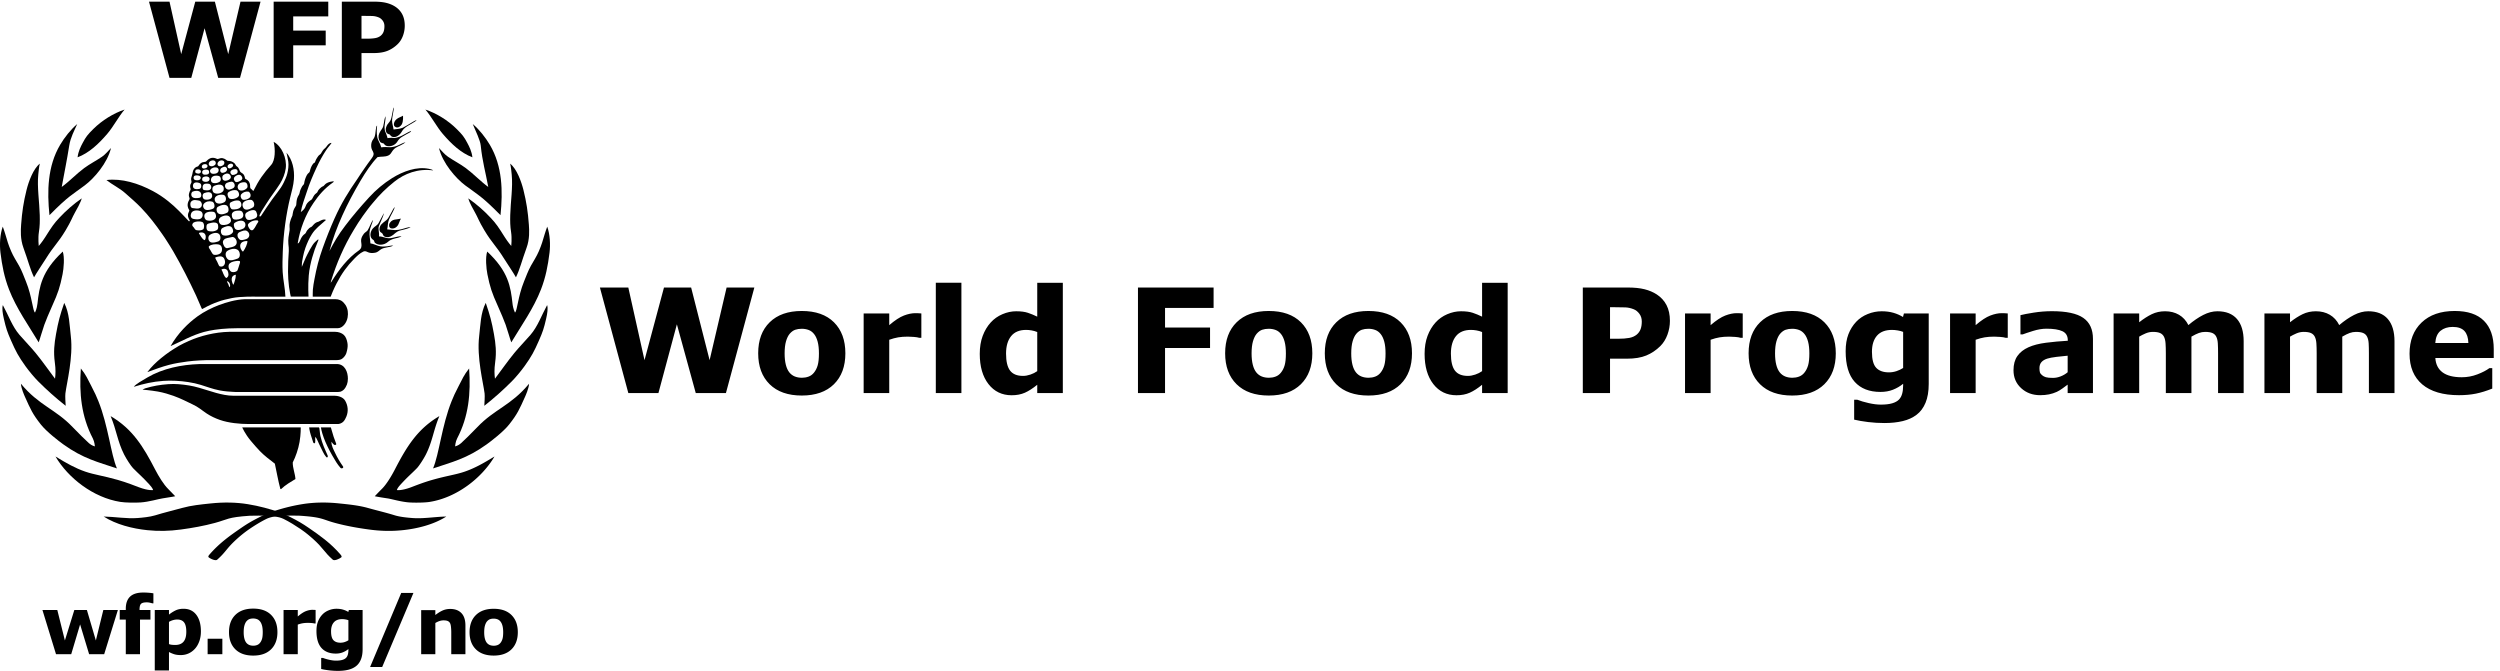 <svg xmlns="http://www.w3.org/2000/svg" viewBox="0 0 1408.427 377.947" height="377.947" width="1408.427"><defs><clipPath id="a"><path d="M0 0h10563v2834.64H0z" fill="#000000"></path></clipPath></defs><g clip-path="url(#a)" fill="#fff" transform="matrix(.133 0 0 -.133 0 377.947)"><path d="M3195.35 1623.82l-120.4-447.06h-127.81l-79.96 291.23-78.16-291.23h-127.5l-120.4 447.06h120.34l68.58-307.75 82.5 307.75h114.99l78.28-307.75 72 307.75h117.54M3447.88 1263.23c7 8.6 12.25 18.96 15.76 31.08 3.49 12.11 5.26 28.87 5.26 50.28 0 19.82-1.81 36.43-5.41 49.85-3.61 13.41-8.61 24.12-15.02 32.12-6.4 8.2-14.1 14.01-23.11 17.43-9 3.38-18.72 5.08-29.12 5.08-10.42 0-19.67-1.39-27.78-4.19-8.1-2.81-15.87-8.41-23.26-16.82-6.61-7.8-11.87-18.52-15.77-32.13-3.9-13.61-5.86-30.72-5.86-51.34 0-18.41 1.71-34.36 5.11-47.88 3.4-13.52 8.4-24.37 15.02-32.58 6.39-7.81 14.05-13.5 22.97-17.11 8.9-3.6 19.06-5.41 30.46-5.41 9.81 0 19.17 1.65 28.08 4.96 8.9 3.3 16.46 8.85 22.67 16.66zm133.01 81.97c0-55.44-16.17-99.13-48.49-131.06-32.33-31.92-77.72-47.88-136.16-47.88-58.45 0-103.84 15.96-136.17 47.88-32.32 31.93-48.49 75.62-48.49 131.06 0 55.85 16.26 99.68 48.8 131.5 32.53 31.83 77.8 47.73 135.86 47.73 58.84 0 104.34-16.01 136.45-48.02 32.13-32.03 48.2-75.76 48.2-131.21M3902.73 1410.95h-9.58c-4.59 1.59-11.98 2.8-22.17 3.6-10.19.79-18.68 1.2-25.46 1.2-15.38 0-28.96-1-40.73-3-11.8-2.01-24.48-5.4-38.06-10.21v-225.78h-108.39v337.18h108.39v-49.55c23.77 20.42 44.44 33.97 62.01 40.68 17.57 6.71 33.76 10.07 48.54 10.07 3.78 0 8.09-.11 12.88-.3 4.79-.21 8.99-.51 12.57-.9v-102.99M3963.98 1176.76h108.39v467.18h-108.39zM4393.63 1269.56v165.7c-7.6 3.2-15.58 5.51-23.97 6.91-8.38 1.41-16.07 2.11-23.06 2.11-28.37 0-49.64-8.87-63.82-26.62-14.17-17.74-21.27-42.35-21.27-73.82 0-33.08 5.7-57.08 17.08-72.02 11.39-14.93 29.65-22.39 54.82-22.39 9.79 0 20.17 1.84 31.16 5.56 10.98 3.7 20.66 8.56 29.06 14.57zm108.38-92.8h-108.38v35.13c-18.61-15.21-35.99-26.42-52.18-33.63-16.21-7.19-34.89-10.8-56.08-10.8-40.99 0-73.77 15.8-98.35 47.43-24.6 31.62-36.89 74.26-36.89 127.9 0 28.63 4.15 54 12.44 76.12 8.3 22.11 19.64 41.07 34.04 56.89 13.59 15.01 30.08 26.67 49.47 34.98 19.4 8.3 38.79 12.45 58.18 12.45 20.19 0 36.74-2.14 49.63-6.44 12.89-4.32 26.14-9.77 39.74-16.37v143.52h108.38v-467.18M5140.63 1537.35h-205.67v-83.17h190.66v-86.47h-190.66v-190.95h-114.69v447.06h320.36v-86.47M5425.86 1263.23c7 8.6 12.26 18.96 15.75 31.08 3.51 12.11 5.26 28.87 5.26 50.28 0 19.82-1.8 36.43-5.41 49.85-3.59 13.41-8.6 24.12-15.01 32.12-6.4 8.2-14.1 14.01-23.12 17.43-9 3.38-18.72 5.08-29.11 5.08-10.42 0-19.66-1.39-27.78-4.19-8.11-2.81-15.87-8.41-23.26-16.82-6.62-7.8-11.87-18.52-15.78-32.13-3.9-13.61-5.86-30.72-5.86-51.34 0-18.41 1.71-34.36 5.12-47.88 3.39-13.52 8.4-24.37 15.02-32.58 6.4-7.81 14.05-13.5 22.96-17.11 8.9-3.6 19.07-5.41 30.48-5.41 9.8 0 19.17 1.65 28.07 4.96 8.89 3.3 16.45 8.85 22.67 16.66zm133 81.97c0-55.44-16.15-99.13-48.48-131.06-32.34-31.92-77.72-47.88-136.16-47.88-58.45 0-103.85 15.96-136.17 47.88-32.32 31.93-48.49 75.62-48.49 131.06 0 55.85 16.26 99.68 48.79 131.5 32.54 31.83 77.81 47.73 135.87 47.73 58.85 0 104.33-16.01 136.45-48.02 32.12-32.03 48.19-75.76 48.19-131.21M5848 1263.23c7 8.6 12.25 18.96 15.75 31.08 3.51 12.11 5.25 28.87 5.25 50.28 0 19.82-1.79 36.43-5.41 49.85-3.59 13.41-8.59 24.12-15.01 32.12-6.39 8.2-14.1 14.01-23.12 17.43-9 3.38-18.71 5.08-29.1 5.08-10.42 0-19.67-1.39-27.8-4.19-8.09-2.81-15.85-8.41-23.24-16.82-6.62-7.8-11.87-18.52-15.78-32.13-3.91-13.61-5.86-30.72-5.86-51.34 0-18.41 1.71-34.36 5.12-47.88 3.39-13.52 8.4-24.37 15.02-32.58 6.39-7.81 14.04-13.5 22.96-17.11 8.9-3.6 19.07-5.41 30.48-5.41 9.8 0 19.16 1.65 28.07 4.96 8.89 3.3 16.45 8.85 22.67 16.66zm133 81.97c0-55.44-16.17-99.13-48.48-131.06-32.34-31.92-77.73-47.88-136.16-47.88-58.45 0-103.85 15.96-136.17 47.88-32.32 31.93-48.5 75.62-48.5 131.06 0 55.85 16.27 99.68 48.79 131.5 32.55 31.83 77.81 47.73 135.88 47.73 58.85 0 104.33-16.01 136.45-48.02 32.12-32.03 48.19-75.76 48.19-131.21M6277.94 1269.56v165.7c-7.61 3.2-15.57 5.51-23.97 6.91-8.39 1.41-16.07 2.11-23.06 2.11-28.38 0-49.63-8.87-63.81-26.62-14.19-17.74-21.28-42.35-21.28-73.82 0-33.08 5.7-57.08 17.08-72.02 11.38-14.93 29.65-22.39 54.82-22.39 9.79 0 20.16 1.84 31.16 5.56 10.97 3.7 20.67 8.56 29.06 14.57zm108.38-92.8h-108.38v35.13c-18.6-15.21-36-26.42-52.18-33.63-16.2-7.19-34.89-10.8-56.08-10.8-40.98 0-73.77 15.8-98.35 47.43-24.6 31.62-36.9 74.26-36.9 127.9 0 28.63 4.15 54 12.45 76.12 8.3 22.11 19.65 41.07 34.04 56.89 13.59 15.01 30.09 26.67 49.48 34.98 19.39 8.3 38.78 12.45 58.17 12.45 20.18 0 36.74-2.14 49.62-6.44 12.89-4.32 26.16-9.77 39.75-16.37v143.52h108.38v-467.18M6954.37 1480.14c0 12.59-3.41 23.42-10.22 32.51-6.8 9.08-14.7 15.43-23.7 19.01-12.02 4.8-23.72 7.44-35.15 7.94-11.39.5-26.61.75-45.62.75h-19.82v-133.6h33.04c19.61 0 35.77 1.19 48.48 3.59 12.7 2.41 23.36 7.18 31.98 14.38 7.4 6.38 12.74 14.03 16.06 22.92 3.3 8.87 4.95 19.71 4.95 32.5zm119.19 2.57c0-20.02-3.5-39.59-10.5-58.7-7.01-19.13-17.02-35.18-30.03-48.19-17.82-17.62-37.69-30.93-59.59-39.93-21.93-9-49.19-13.52-81.83-13.52h-71.75v-145.61h-115.29v447.06h189.76c28.41 0 52.38-2.45 71.91-7.36 19.5-4.91 36.76-12.26 51.78-22.06 18.02-11.82 31.77-26.93 41.29-45.35 9.49-18.4 14.25-40.52 14.25-66.34M7381.93 1410.95h-9.58c-4.58 1.59-11.99 2.8-22.17 3.6-10.19.79-18.68 1.2-25.45 1.2-15.38 0-28.96-1-40.74-3-11.8-2.01-24.49-5.4-38.06-10.21v-225.78h-108.38v337.18h108.38v-49.55c23.77 20.42 44.43 33.97 62.01 40.68 17.57 6.71 33.75 10.07 48.54 10.07 3.79 0 8.08-.11 12.89-.3 4.77-.21 8.97-.51 12.56-.9v-102.99M7643.17 1263.23c7.01 8.6 12.26 18.96 15.79 31.08 3.47 12.11 5.24 28.87 5.24 50.28 0 19.82-1.82 36.43-5.4 49.85-3.61 13.41-8.62 24.12-15.02 32.12-6.42 8.2-14.12 14.01-23.12 17.43-9 3.38-18.72 5.08-29.13 5.08-10.42 0-19.65-1.39-27.76-4.19-8.11-2.81-15.87-8.41-23.27-16.82-6.6-7.8-11.86-18.52-15.76-32.13-3.91-13.61-5.86-30.72-5.86-51.34 0-18.41 1.71-34.36 5.09-47.88 3.42-13.52 8.42-24.37 15.02-32.58 6.4-7.81 14.08-13.5 22.98-17.11 8.89-3.6 19.06-5.41 30.46-5.41 9.81 0 19.16 1.65 28.08 4.96 8.9 3.3 16.47 8.85 22.66 16.66zm133.02 81.97c0-55.44-16.18-99.13-48.49-131.06-32.32-31.92-77.73-47.88-136.17-47.88-58.44 0-103.82 15.96-136.16 47.88-32.32 31.93-48.49 75.62-48.49 131.06 0 55.85 16.25 99.68 48.8 131.5 32.52 31.83 77.82 47.73 135.85 47.73 58.85 0 104.34-16.01 136.46-48.02 32.14-32.03 48.2-75.76 48.2-131.21M8061.46 1283.04v152.83c-6.21 2.59-13.81 4.66-22.79 6.16-8.97 1.5-17.08 2.25-24.27 2.25-28.36 0-49.61-8.17-63.79-24.46-14.19-16.32-21.28-39.1-21.28-68.31 0-32.44 6.03-55.05 18.13-67.87 12.07-12.81 30.01-19.21 53.77-19.21 10.77 0 21.37 1.7 31.74 5.1 10.39 3.4 19.88 7.91 28.49 13.51zm108.37-67.55c0-31.62-4.51-58.24-13.51-79.85-9.01-21.63-21.61-38.54-37.84-50.75-16.2-12.41-35.77-21.36-58.69-26.87-22.91-5.51-48.79-8.26-77.61-8.26-23.43 0-46.51 1.39-69.21 4.21-22.72 2.8-42.37 6.2-58.99 10.2v84.37h13.18c13.19-5.21 29.29-9.95 48.27-14.26 18.99-4.3 35.98-6.46 50.98-6.46 19.97 0 36.22 1.86 48.72 5.56 12.48 3.7 22.01 8.96 28.61 15.76 6.19 6.41 10.7 14.61 13.49 24.61 2.81 10.01 4.23 22.02 4.23 36.04v6.31c-13-10.62-27.42-19.03-43.21-25.22-15.78-6.22-33.38-9.32-52.77-9.32-47.17 0-83.56 14.21-109.16 42.63-25.59 28.43-38.38 71.67-38.38 129.72 0 27.82 3.91 51.83 11.69 72.05 7.81 20.22 18.79 37.83 33 52.84 13.19 14 29.44 24.92 48.72 32.72 19.3 7.82 39.03 11.71 59.23 11.71 18.2 0 34.74-2.14 49.62-6.44 14.9-4.32 28.43-10.27 40.64-17.87l3.91 15.02h105.08v-298.45M8504.62 1410.95h-9.59c-4.6 1.59-11.98 2.8-22.17 3.6-10.19.79-18.67 1.2-25.48 1.2-15.37 0-28.94-1-40.73-3-11.78-2.01-24.46-5.4-38.04-10.21v-225.78h-108.4v337.18h108.4v-49.55c23.76 20.42 44.44 33.97 62.01 40.68 17.57 6.71 33.76 10.07 48.52 10.07 3.8 0 8.11-.11 12.88-.3 4.81-.21 9.01-.51 12.6-.9v-102.99M8758.34 1264.95v70.04c-14.61-1.2-30.41-2.85-47.42-4.94-17.04-2.1-29.94-4.53-38.74-7.34-10.82-3.39-19.07-8.32-24.78-14.81-5.7-6.49-8.55-15.02-8.55-25.58 0-6.99.6-12.68 1.79-17.06 1.22-4.4 4.22-8.59 9.03-12.57 4.6-4 10.1-6.94 16.49-8.83 6.42-1.9 16.43-2.84 30.03-2.84 10.82 0 21.77 2.18 32.88 6.57 11.12 4.39 20.87 10.18 29.27 17.36zm0-52.46c-5.79-4.41-13.02-9.71-21.61-15.91-8.6-6.21-16.72-11.11-24.34-14.71-10.58-4.81-21.61-8.36-33.01-10.67-11.4-2.29-23.92-3.44-37.52-3.44-32.03 0-58.85 9.9-80.46 29.71-21.63 19.83-32.44 45.14-32.44 75.97 0 24.62 5.5 44.74 16.53 60.35 10.99 15.61 26.61 27.92 46.81 36.92 20.02 9.02 44.85 15.41 74.47 19.22 29.63 3.8 60.35 6.6 92.18 8.4v1.81c0 18.62-7.61 31.47-22.83 38.58-15.22 7.1-37.61 10.67-67.24 10.67-17.82 0-36.83-3.16-57.05-9.47-20.22-6.31-34.72-11.15-43.54-14.57h-9.9v81.37c11.4 3.01 29.96 6.55 55.68 10.66s51.51 6.16 77.32 6.16c61.45 0 105.85-9.46 133.15-28.37 27.32-18.92 40.99-48.6 40.99-89.03v-229.38h-107.19v35.73M9282.59 1415.75v-238.99h-108.38v168.44c0 16.4-.4 30.37-1.21 41.88-.78 11.51-2.98 20.86-6.59 28.08-3.6 7.19-9.08 12.45-16.37 15.76-7.32 3.3-17.57 4.95-30.77 4.95-10.62 0-20.92-2.16-30.92-6.45-10.02-4.31-19.01-8.87-27.03-13.67v-238.99h-108.38v337.18h108.38v-37.24c18.58 14.61 36.39 26.02 53.38 34.23 16.98 8.2 35.77 12.3 56.37 12.3 22.2 0 41.79-4.95 58.78-14.85 16.99-9.91 30.28-24.47 39.89-43.69 21.56 18.21 42.55 32.53 62.95 42.94 20.38 10.4 40.37 15.6 59.97 15.6 36.35 0 64-10.9 82.88-32.71 18.89-21.83 28.35-53.24 28.35-94.29v-219.47h-108.41v168.44c0 16.61-.33 30.62-1.06 42.04-.69 11.39-2.85 20.7-6.43 27.92-3.41 7.19-8.82 12.45-16.23 15.76-7.4 3.3-17.8 4.95-31.22 4.95-9 0-17.82-1.56-26.41-4.66-8.62-3.09-19.13-8.26-31.54-15.46M9921.53 1415.75v-238.99h-108.4v168.44c0 16.4-.41 30.37-1.19 41.88-.81 11.51-3 20.86-6.6 28.08-3.61 7.19-9.06 12.45-16.36 15.76-7.31 3.3-17.57 4.95-30.79 4.95-10.62 0-20.91-2.16-30.92-6.45-10.01-4.31-19.02-8.87-27.03-13.67v-238.99h-108.37v337.18h108.37v-37.24c18.61 14.61 36.4 26.02 53.39 34.23 17 8.2 35.77 12.3 56.38 12.3 22.18 0 41.77-4.95 58.76-14.85 16.99-9.91 30.29-24.47 39.88-43.69 21.59 18.21 42.57 32.53 62.95 42.94 20.4 10.4 40.4 15.6 60 15.6 36.3 0 64-10.9 82.9-32.71 18.8-21.83 28.3-53.24 28.3-94.29v-219.47h-108.4v168.44c0 16.61-.3 30.62-1 42.04-.7 11.39-2.9 20.7-6.5 27.92-3.4 7.19-8.8 12.45-16.2 15.76-7.4 3.3-17.82 4.95-31.22 4.95-9.02 0-17.82-1.56-26.43-4.66-8.61-3.09-19.1-8.26-31.52-15.46M10455.7 1388.73c-.6 22.62-6.2 39.63-16.8 51.04-10.6 11.41-27.2 17.12-49.6 17.12-20.8 0-37.9-5.41-51.3-16.21-13.4-10.82-20.9-28.14-22.5-51.95zm107.5-63.35h-247.4c1.6-26.42 11.6-46.64 30.1-60.65 18.6-14.01 45.8-21.02 81.9-21.02 22.8 0 44.9 4.1 66.3 12.31s38.3 17.01 50.8 26.43h12v-86.77c-24.5-9.82-47.5-16.92-69.1-21.32-21.6-4.4-45.5-6.6-71.8-6.6-67.6 0-119.4 15.21-155.5 45.63-36 30.42-54 73.76-54 130 0 55.63 17.1 99.73 51.2 132.27 34.1 32.52 80.9 48.77 140.3 48.77 54.9 0 96.1-13.85 123.7-41.58 27.7-27.72 41.5-67.59 41.5-119.64v-37.83M1340.5 2131.15c12.51 27.07 24.09 48.62 40.79 74.3 7.38 11.32 15.7 19.22 23.12 30.67-3.55 1.02-8.73-1.91-10.97-3.5-7.42-5.38-10.77-14.12-16.71-18.8-14.03-11.07-13.64-21.11-20.99-26.27-6.57-4.64-8.46-7.69-13.06-14.91-3.08-4.82-5.34-8.73-8.59-18.23-1.16-3.42-3.45-.39-8.93-7.93-7.19-9.8-10.41-20.39-13.39-32.26-.95-3.9-7.59-5.97-11.85-14.07-5.72-10.92-9.44-21.03-11.91-36.95-.61-3.69-6.85-6.25-11.16-16.53-3.05-7.23-5.23-8.83-7.9-22.46-1.64-8.3-5.43-9.5-9.7-21.56-3.3-9.2-3.42-18.06-4.58-30.08-.26-2.33-4.2-6.95-7.83-13.69-6.09-11.26-5.9-18.78-8.32-30.41-.93-4.2-5.64-9.77-10.18-27.79-3.98-15.98-.33-26.58-1.67-34.45-3.53-20.45-7.04-38.21-5.14-58.35.94-9.85 2.44-20.01 1.78-29.48-1.88-29.7-3.48-54.17-3.32-87.83.1-18.32 1.54-43.41 4.31-64.29 3.05-23.06 7.44-41.07 7.44-41.07h75.14s-2.94 43.45.96 89.19c2.3 27.42 8.83 56.48 14.75 76.89 7.51 26.03 12.18 39.51 26.38 73.85.29.76-.11 3.98-3.86.83-7.84-6.58-14.38-12.37-20.57-21.69-9.46-14.25-15.22-25.99-22.87-40.63-8.95-17.02-13.89-31.84-23.11-52.52-.55 14.92 1.87 29.12 4.9 42.87 3.11 14.04 5.57 25.16 9.98 37.26 7.83 21.35 15.43 39.16 27.99 59.03 7.28 11.47 16.57 21.77 26.02 30.32 11.29 10.32 21.72 19.4 33.54 29.5-12.41 6.4-28.95-6.97-32.26-7.65-17.48-3.41-24.58-19.61-29.94-21.82-7.64-3.2-12.07-7.89-17.38-14.34-4.08-4.84-5.31-12.32-9.59-14.98-7.13-4.44-12.36-11.14-17.26-20.5-2.02-3.86-7.5-22.13-13.6-19.78 10.42 61.92 32.29 120.01 67.38 171.69 22.25 32.78 46.45 60.89 82.12 86.11 4.7 3.34 5.62 4.89-.94 4.66-33.34-4.05-35.38-19.27-40.87-20.71-5.21-1.35-11.65-7.52-15.77-11.53-7.42-7.33-7.29-13.51-10.13-15.43-6.08-4.25-10.67-8.65-14.82-16.03-2.18-3.84-5.85-12.3-9.11-14.23-8.56-4.96-16.85-12.19-20.98-19.99-3.06-5.7-4.27-11.89-8.26-17.49-4.26-6.02-10.23-10.53-15.36-14.88 3.9 26.47 16.37 57.82 24.95 84.87 11.54 36.12 25.54 68.95 41.33 103.07M1417.21 1916.65c28.45 63.85 58.37 111.9 97.27 168.11 5.08 7.36 9.64 14.58 14.08 21.49 1.99 3.11 11.55 16.85 13.54 19.76 13.04 19.69 18.52 25.72 31.87 44.53 3.61 5.11 6.54 9.13 8.09 15.04 2.84 11.01-6.62 18.4-8.79 28.96-2.2 10.79-1 22.57 3.95 31.68 3.11 5.69 6.19 7.93 9.32 15.57 6.06 14.73 3.96 46.6 10.87 47.44-1.75-15.13-2.15-32.13.22-46.64 2.77-16.93 13.04-27.18 17.28-45.11 11.42 2.06 23.83 1.57 33.44.74 9.55-.82 21.62 1.83 31.4 5.18 13.26 4.53 24.28 12.78 37.79 15.98-11.49-11.05-27.72-15.2-41.32-23.59-5-3.14-9.71-7.29-13.05-12.45-5.47-8.5-9.79-16.64-18.34-20.38-15.2-6.62-28.24-3.48-45.58-6.7-25.76-26.54-50.01-62.63-72.38-100.58-56.73-95.98-104.03-195.37-131.53-297.29 9.51 17.73 18.59 34.88 28.89 51.75 11.38 18.74 24.18 37.09 38.14 55.47 32.65 43.05 64.97 80.64 101.17 120.19 29.22 31.95 61.24 58.76 96.95 81.18 47.19 29.57 105.41 50.28 156.57 39.6 5.82-1.36 14.14-2.91 17.77-6.74-64.11 8.98-121.54-13.42-164.4-47.74-33.85-27.08-62.39-54.56-91.38-90.27-14.98-17.21-28.46-36.13-41.84-54.45-14.01-19.27-26.44-39.55-38.77-59.83-41.54-68.61-72.99-141.25-96.11-216.51-.66-2.39-.81-4.79-1.47-7.16 1.1 1.69 2.72 3.53 3.81 5.25 31.13 50.61 68.56 99.45 115.96 132.22 4.14 2.82 8.46 8.26 9.57 12.53 5.13 20.09-10.19 29.75 11 57.52 4.86 6.38 11.5 8.71 16.09 14.64 8.67 13.4 15.74 37.41 23.01 43.86-3.65-15.63-12.62-32.15-14.53-48.26-2.03-17.68 2.49-32.14 3.28-50.88 12.52-1.71 22.2-7.01 32.03-10.04 15.27-4.77 24.45-3.56 39.57-2.25 6.44.54 18.14 4.31 25.1 2.89-14.61-7.98-34.34-6.51-49.29-14.14-10.46-5.36-13.49-13.27-27.91-16.05-12.84-2.5-23.64-1.16-31.98 3.12-6.5 3.27-11.57 4.64-17.4 1.85-15.55-7.47-26.18-18.02-38.7-30.65-29.08-29.26-52.81-61.92-74.96-104.75-5.86-11.39-11.13-22.64-16.13-34.25-2.46-5.65-8.59-21.34-8.59-21.34h-75.98s-.2 21.91.52 29.91c1.45 15.95 3.62 27.76 6.72 43.94 4.4 23.26 8.72 44.37 14.75 66.94 5.88 21.96 12.22 42.56 19.75 63.65 15.7 43.96 32.4 86.06 50.66 127.06M682.555 1324.81c27.734 22.67 48.265 35.82 75.957 52.32 11.246 6.72 28.258 14.34 41.336 20.25 47.984 21.69 111.464 37.68 171.27 38.78 1.085 0 1.015-.05 1.015-.05h445.897s-1.66.05 1.56.05c14.19 0 28.23-4.95 36.92-13.14 8.7-8.26 12.86-20.99 15.14-33.62 1.92-10.79.97-20.38-1.54-31.9-1.96-9.1-3.43-14.55-8.5-22.28-3.07-4.71-5.98-7.93-11.68-12.48-5.86-4.67-14.16-6.31-23.68-6.39-.99-.06-3.12-.12-3.04-.08.1.08-521.565.08-521.565.08h-4.872c-34.144.12-70.093-1.62-103.835-6.04-25.844-3.51-51.743-7.55-76.723-14.06-31.504-8.22-61.836-19.61-92.117-30.9 16.785 22.31 36.16 41.23 58.457 59.46" fill="#000000"></path><path d="M837.387 1502.21c27.398 19.79 60.66 36.04 90.125 47.32 14.95 5.66 34.812 11.93 50.593 15.86 19.063 4.81 40.965 8.42 58.835 8.94 5.38.15.79.04.79.04l382.45.04s8.19-.44 11.04-1c7.18-1.55 12.98-4.48 15.39-6.01 5.93-3.81 13.39-11.81 17.29-18.14 9.93-16.35 11.68-34 8.47-52.37-3.67-20.97-19.61-44.86-41.23-45.45-3.77-.1-11.28 0-11.28 0h-414.23s-24.11-.47-35.122-.87c-20.375-.8-42.965-3.12-60.75-5.74-15.215-2.19-30.078-5.07-45.317-9.15-51.065-13.8-95.44-39.7-141.85-59.84 31.254 54.63 73.54 96.48 114.797 126.37M623.438 1242.29c66.488 39.27 146.582 54.76 219.886 57.22 1.742.08 5.223.2 5.223.2l571.733-.06s1.03 0 6.21.06c34.65.02 47.3-34.36 47.15-62.17-.07-9.14-1.62-18.5-4.16-24.77-3.29-8.18-6.94-14.88-12.89-21.32-2.13-2.35-9.79-7.74-13.18-8.56-7.92-1.93-17.66-1.72-17.6-1.72.07 0-425.27-.07-425.27 0 0 0-22.946.92-38.868 2.44-11.473 1.14-20.18 2.35-32.094 4.61-29.285 5.82-53.562 15.36-78.926 23.17-16.918 5.23-34.714 9.14-53.273 11.93-34.138 5.24-71.42 7.62-105.892 5-43.847-3.26-82.843-11.85-124.554-25.08 7.054 11 36.37 27.11 56.504 39.05" fill="#000000"></path><path d="M931.395 1063.01c-19.543 6.87-38.614 15.76-55.72 27.07-22.284 14.75-33.21 26.46-62.007 39.78-24.648 11.39-44.328 22.62-78.69 35.08-16.583 6.02-43.447 14.28-66.482 18.23-32.906 5.58-64.633 8.02-64.633 8.02s6.72 4.2 10.77 5.43c33.586 10.24 63.25 15.22 97.738 17.78 30.247 2.26 58.036-.69 88.357-5.43 12.44-1.96 28.613-5.79 42.668-9.81 45.636-12.99 97.523-33.57 143.546-33.65 2.572 0 2.28.04 2.28.04h426.31c12.87.04 36.94-4.14 46.6-21.21 11.2-19.69 14.68-43.13 5.28-66.6-2.85-7.06-7.58-17.17-14.38-23.29-5.96-5.41-15.66-8.86-21.27-8.86-1.62-.08-4.39 0-4.39 0h-371.7-2.02c-38.01 0-85.853 4.59-122.255 17.42M1100.71 931.148c-10.51 10.8-25.01 27.352-38.15 43.05-25.22 30.082-36.52 57.172-36.52 57.172h247.91s.66-28.61-5.07-61.722c-5.36-30.757-16.72-63.18-28.8-86.66-.44-24.078 9.73-46.476 11.4-70.27-20.36-12.5-42.27-24.866-60.52-42.43-1.16-1.07-3.04-1.07-3.82 1.84-9.77 36.66-14.92 69.34-22.94 105.59-22.6 17.48-43.8 33.044-63.49 53.43M1356.21 951.488c-7.02 12.942-12.25 30.05-20.3 40.21-1.73-9.057.4-14.647-.83-23.32-1.13-7.27-7.09-4.257-8.3-.84-3.47 9.84-7.17 21.993-10.35 32.09-5.28 16.802-6.97 31.682-6.97 31.682l41.24.06s1.58-.39 2.31-4.42c1.98-10.39 1.49-20.52 4.34-32.57 3.65-15.51 8.37-29.67 14.06-44.118 4.96-12.742 11.36-25.57 16.55-38.23.71-1.66 1.05-4.84-.2-6.5-1.53-1.93-4.16-1.68-5.68 0-11.8 13.417-16.57 28.628-25.87 45.956M1420.04 922.012c-7.01 14.937-16.87 31.758-16.01 48.707 4.56-5.97 6.43-10.27 12.71-13.61 2.87-.92 8.9-.06 7.39 4.96-2.78 9.34-7.08 17.25-11.07 30.06-5.92 18.97-11.67 39.22-11.67 39.22l-42.1.02s2.34-17.09 11.91-43.3c8.4-23.21 21.39-49.77 35.61-74.672 11.59-20.488 22.11-38.36 35.26-53.296 4.5-5.16 15.53-.653 10.76 6.046-12.47 17.64-24.11 37.172-32.79 55.864M1693.4 2344.89c-9.14-3.98-17.2-9.13-21.76-17.91-3.32-6.3-5.56-15.92.79-21.34 11.11-9.48 24.37.23 29.74 9.92 6.79 12.35 5.02 35.96 5.02 35.96s-7.89-4.11-13.79-6.63" fill="#000000"></path><path d="M1703.06 2285.95c4 7.54 12.75 15.68 22.34 21.51 10.84 6.63 22.07 13.06 29.88 17.72 7.8 4.7 9.3 7.99 9.3 7.99s-6.44-2.22-9.97-4.29c-19.27-11.5-40.31-24.56-48.86-28.33-10.8-4.71-25.47-5.62-38.7-7.31-2.11 16.69-6.45 23.62-6.39 38.44.11 7.12 1.83 16.34 3.04 22.77 4.14 21.43 4.95 32.25 4.95 32.25s-3.27-3.05-4.47-12.49c-1.34-8.51-2.3-11.66-4.25-21.73-2.23-11.62-4.55-21.47-11.51-28.73-10.02-10.36-19.29-28.82-11.56-42.96 4.51-8.26 12.04-7.06 14.4-9.19 2.36-2.12 3.79-7.21 10.92-9.57 15.39-5.14 32.83 8.67 40.88 23.92" fill="#000000"></path><path d="M1683.11 2241.88c5.22 8.48 10.59 14.43 18.82 19.48 13.66 8.33 23.8 13.97 32.13 18.24 3.61 1.81 6.63 3.97 7.55 7.83-3.73-1.4-17.84-8.03-31.84-16.36-10.03-5.98-27.27-13.46-38.85-13.99-4.59-.2-7.99.93-11.74 1.04-7.77.33-17.66-1.55-17.66-1.55s-2.51 10.98-5.83 18.89c-1.66 4.06-4.36 8.22-5.8 15.83-.98 5.08-1.26 12.71-.86 17.25 1.13 13.73 4.83 27.07 4.2 40.97-8.64-17.93-5.11-40.01-15.24-53.88-4.27-5.83-7.65-10.43-11.01-17.78-5.57-12.06-4.9-24.55 2.61-36.18 4.34-6.62 13.91-6.38 15.56-7.67 2.51-1.85 4.66-8.78 14.02-10.86 16.01-3.6 34.9 3.82 43.94 18.74M1687.58 1891.29c3.73 7.53 6.14 17.42 10.89 24.41-10.75-1.61-12.49-2.84-28.04-4.55-3.38-.32-10.4-3.84-12.71-6.15-6.15-6.21-11.52-11.96-9.13-22.38.92-4.05 4.49-7.02 6.48-7.65 12.93-4.2 26.06 3.49 32.51 16.32" fill="#000000"></path><path d="M1700.71 1870.77c14.69 3.43 31.66 10.64 38.47 8.37-13.78-7.33-31.17-10-46.44-14.35-11.65-3.36-19.97-12.16-30.37-20.15-9.55-7.26-22.25-10.22-33.6-4.88-3.82 1.82-7.53 7.99-8.2 11.28-.59 2.63-6.07 5.26-8.89 7.58-2.83 2.36-4.19 8.25-4.25 10.52-.49 20.34 14.98 28.55 29.89 40.5 11.23 8.99 25.8 47.16 34.7 55.07-1.59-12.3-17.58-35.51-24.55-53.58-5.53-14.39-3.72-25.9-7.29-41.04 10.66-.68 22.55-2.91 33.28-3.09 8.42-.11 18.6 1.72 27.25 3.77" fill="#000000"></path><path d="M1685.23 1839.42c-8.25-1.53-18.35-4.13-25.23-5.59-23.96-5.07-35.41 6.66-54.53 6.44 1.68 21.91-5.92 31.71.34 45.87 5.58 12.6 10.76 25.94 15.55 36.61 3.9 8.57 5.07 15.8 5.07 15.8s-5.8-8.69-22.31-40.86c-5.75-11.23-16.03-13.63-25.15-24.23-10.52-12.12-16.54-37.75 2.89-48.51 3.87-2.12 3.3-8.78 6.11-11.47 12.98-12.21 39.19-10.98 55.59 3.9 13.05 11.89 28.91 13.82 42.42 17.32 7.9 2.04 14.84 5.41 14.84 5.41s-3.75 1.52-15.59-.69M1205.23 1585.17c-.95 0-1.96 0 0 0zm-111.89 315.55c-7.98-10.56-11.68-22.7-20.5-31.92-4.6-4.83-11.62-2.57-15.27 2.99-4.04 6.29-10.59 15.18-5.72 21.39 8 10.27 24.75 16.82 39 14.96.84-.09 5.43-3.48 2.49-7.42zm-38.34-60.39c-4.47-11.96-17.8-13.26-29.14-15.62-2.12-.46-8.64 0-11.57 2.87-4.9 4.79-9.14 11.34-8.29 19.54.46 5.06 4.68 10.02 9.9 12.03 9.47 3.67 20.7 9.57 30.03 4.33 8.03-4.48 12.24-14.72 9.07-23.15zm-24.55-63.22c-3.26-4.71-11.64 10.95-12.73 18.12-3.13 20.77 15.07 26.07 30.24 25.43.47-12.39-9.13-31.57-17.51-43.55zm-16.38-56.03c-2.98-8.35-4.41-16.04-7.73-23.69-3.22-7.4-16.97-10.04-24.602-7.67-10.894 3.37-20.238 27.83-7.855 37.2 9.476 7.08 19.293 8.22 31.357 9.7 2.17.26 10.28-.23 10.59-.99 2.03-5.07.75-7.61-1.76-14.55zm-18.34-64.59c-2.207-6.42-3.18-13.02-6.02-19.19-1.417-3.13-3.284.98-3.358 1.19-4.282 10.64-6.98 19.65-3.332 29.02 2.062 5.19 9.164 9.96 15.902 10.38-.414-6.67-.89-14.9-3.192-21.4zM974.082 1625c-4.922 2.22-4.848 8.55-6.91 12.48-1.942 3.84-6.133 9.13-4.406 14.17 9.496-5.33 13.898-14.83 11.316-26.65zm-16.387 39.31c-11.332 9.32-12.312 24.22-19.863 35.62 8.336 5.33 22.387 4.26 26.71-6.29 3.454-8.48 5.966-20.94-2.632-27.41-.933-.69-3.14-2.81-4.215-1.92zm-42.246 76.85c-1.7 2.43-5.063 9.43-2.5 10.32 20.28 6.98 35.495 7.21 39.83-14.49 3.072-15.48-7.507-28.77-22.33-23.36-4.25 1.58-8.462 18.07-15 27.53zm-29.497 48.99c-1.422 1.79-2.578 7.18-.808 8.56 10.546 8.48 26.03 9.13 38.02 7.96 15.812-1.44 19.058-16.14 16.42-28.32-3.48-16.04-27.804-18.04-34.69-15.37-6.77 2.6-11.493 17.94-18.942 27.17zm3.442 57.03c13.664 8.86 39.785 15.43 44.14-8.56 1.32-7.23-.484-16.83-10.25-19.97-10.03-3.22-21.847-6.69-31.012-2.97-11.273 4.61-13.488 24.65-2.878 31.5zm-14.165 40.36c1.032 4.6 6.133 6.78 10.418 7.88 11.063 2.72 23.43 6.85 33.582.38 3.958-2.5 4.262-6.04 4.778-11.02.898-8.07-.246-14.66-5.563-17.74-10.773-6.32-21.734-6.89-34.257-4.43-10.157 2.01-10.985 15.47-8.958 24.93zm-11.335-62.21c-9.47 7.01-13.657 16.91-20.637 26.72-1.688 2.4 0 3.39 1.293 3.76 16.805 4.75 29.278-3.63 26.66-21.96-.468-3.56-2.78-11.85-7.315-8.52zm-46.383 56.61c-6.3 5.45-1.922 14.92 3.566 17.68 9.61 4.77 24.707 5.49 34.703 2.12 6.43-2.16 9.685-11.39 8.532-21.47-.484-4.12-1.746-8.67-3.765-10.01-7.613-5.19-19.39-5.4-28.65-3.47-6.55 1.39-8.885 10.35-14.385 15.15zm-7.262 57.25c6.09 13.25 28.305 13.36 40.402 7.46 9.856-4.85 11.094-23.19.332-30.42-8.586-5.72-22.113-3.62-31.218-1.95-12.934 2.38-13.965 15.1-9.516 24.91zm.492 49.61c9.23 8.77 21.188 4.75 32.305 3.21 2.152-.31 4.72-1.82 6.176-3.27 7.59-7.67 8.187-20.24-.262-26.53-9.75-7.25-21.925-2.53-33.644-1.94-3.164.12-6.644 3.84-7.367 6.22-2.11 7.42-3.388 16.49 2.792 22.31zm5.946 41.49c9.8 4.09 26.636 5.97 33.578-5.03 4.26-6.74 3.02-19.22-3.817-21.03-6.692-1.73-29.458-5.51-34.907 7.07-2.7 6.2-1.56 16.17 5.145 18.99zm30.164 35.25c2.836-1.25 4.6-3.52 5.273-7 1.395-7.55-.594-15.75-7.84-17.08-10.89-1.98-27.058-2.61-27 12.78.04 17.17 16.957 16.98 29.567 11.3zm-21.918 31.93c5.793 2.21 15.332 1.72 20.53-.99 2.626-1.37 6.153-5.68 4.67-10.22-1.85-5.93-7.364-8.07-13.63-8.15-6.02-.05-12.926.43-15.356 5.34-2.308 4.66-1.328 12.04 3.786 14.02zm6.765 25.74c5.296 1.93 13.128 1.8 16.984-2.38 5.3-5.79 1.117-15-8.887-14.54-3.524.15-7.695 1.36-9.824 2.57-5.172 2.92-3.457 12.5 1.726 14.35zm23.812 16.59c.68 2.23 4.16 4.84 5.98 5.49 3.973 1.41 8.63 1.7 12.43.19 7.6-3.13 6.558-12.53-1.56-15.83-3.632-1.47-9.214-2.43-11.952-1.47-5.113 1.73-6.53 6.17-4.898 11.62zm23.683-36.76c-8.293-2.43-19.847-2.9-22.324 5.6-4.202 14.42 14.005 16.58 23.446 13.56 6.516-2.07 8.817-16.31-1.12-19.16zm5.49 47.62c2.627 8.94 12.756 13.79 21.932 11.06 7.887-2.31 9.707-13.06 4.38-18.29-2.41-2.34-6.407-4.73-10.704-5.68-9.387-2.1-18.605 3.07-15.61 12.91zm41.253-32.79c-1.485-5.83-5.766-9.83-12.618-11.35-6.804-1.5-16.215-1.92-19.984 2.28-3.602 3.99-5.254 9.59-2.25 13.88 6.02 8.56 17.043 11.55 26.867 9.38 5.606-1.31 9.727-7.05 7.985-14.19zm-3.665 34.31c3.665 8.11 12.957 12.19 21.883 9.47 1.785-.58 5.47-3.45 5.977-6.29 1.058-5.64-.9-10.79-5.606-13.74-6.035-3.85-11.02-6.01-17.95-3.17-5.206 2.18-6.475 8.94-4.304 13.73zm38.442-22.78c4.074-6.9-2.13-13.83-5.28-15.73-6.99-4.09-16.84-6.6-21.048.33-4.145 6.79-.715 14.86 6.508 17.84 6.894 2.86 14.03 7.2 19.82-2.44zm11.586-26.36c4.563-3.78 8.567-11.7 3.098-17.97-5.132-5.91-11.515-7.68-19.586-8.98-5.46-.93-12.437 3.11-13.324 7.93-.808 4.15-1.57 11.72 2.547 15.21 8.024 6.83 18.777 10.79 27.266 3.81zm9.673 44.98c4.312-1.28 7.066-5.84 4.906-10.23-1.314-2.7-5.185-5.65-7.65-7.15-6.765-4.18-12.57-2.46-14.687 2.51-3.898 9.15 9.207 17.29 17.43 14.87zm16.504-22.8c4.753-.42 6.933-3.73 7.863-7.36 1.23-4.87-.37-9.38-4.48-12.14-4.895-3.25-10.993-5.17-15.868-5.24-6.594-.12-12.7 9.56-9.13 15.84 3.786 6.74 13.31 9.62 21.615 8.9zm27.283-34.89c2.8-8.28-3.27-12.14-9.66-15.54-6.51-3.47-15.23-6.71-19.745-2.39-5.765 5.43-8.332 14.58-1.902 20.6 8.917 8.36 25.407 14.65 31.307-2.67zm11.77-20.77c10.46-1.33 12.54-16.2 10.43-21.58-2.39-4.62-7.66-8.24-10.43-9.66-7.67-3.95-16.64-5.45-23.69-1.8-6.43 3.34-9.21 13.09-5.72 20.73 4.73 10.34 19.63 13.6 29.41 12.31zm21.52-46.04c3.58-5 2.8-13.88.67-16.66-6.59-9.01-24.96-14.16-32.53-10.47-5.76 2.82-11.44 15.5-4.7 23.11 7.01 7.9 19.22 12.61 30.31 10.3 2.46-.55 4.09-3.27 6.25-6.28zm4.64-28.37c5.04-.54 9.51-6.08 11.94-12.11 3.16-7.8-.03-16.89-2.53-18.59-6.02-4.09-25.08-15.57-37.08-8.69-6.6 3.79-8.42 12.44-8.83 17.55-1.33 16.51 23.72 23.27 36.5 21.84zm-70.393-118.09c-2.567 6.55-4.942 16.24.203 20.22 10.39 8.2 33.89 15.37 42.83 2.97 5.81-8.05 4.11-21.7-6.07-26.92-10.5-5.37-31.037-11.54-36.963 3.73zm-50.41-.72c10.43 5.3 25.457 11.7 36.687 4.46 5.137-3.29 10.442-16.96 6.817-23.02-7.7-12.87-27.96-16.15-40.843-12.84-10.97 2.85-14.274 25.53-2.66 31.4zm-9.38 44.49c12.587 8.85 37.438 14.57 43.423-4.78 1.554-5.01 2.44-10.56-.12-14.61-6.974-11.21-24.662-14.16-36.498-12.49-12.8 1.85-18.847 23.43-6.804 31.88zm-10.593 45.08c12.09 6.85 37.856 15.96 43.926-3.68 2.43-8.03 2.183-17.94-4.695-21.49-9.848-5.16-25.457-10.58-36.81-3.5-9.48 6-10.76 23.89-2.42 28.67zm67.676 81.02c-5.063-4.52-10.203-5.49-16.942-7.78-9.437-3.2-19.312 4.07-20.402 13.1-1.816 15.46 14.75 17.76 25.707 19.69 7.988 1.45 12.938-5.73 14.41-10.56 1.504-4.64 1.31-10.86-2.773-14.45zm20.31-36.37c-7.19-10.71-36.166-17.45-42.556-6.43-4.668 8.07-7.574 19.39 1.203 24.8 9.215 5.66 20.137 9.05 30.863 7.12 10.08-1.78 15.21-18.36 10.49-25.49zm15.44-66.33c4.13-6.56 7.01-15.37.89-23.52-5.56-7.45-25.37-10.94-35.52-8.48-5.565 1.4-8.198 8.16-9.05 12.73-1.176 6.17-1.73 12.38 3.73 17.41 7.852 7.2 18.34 7.04 28.41 7.04 4.14 0 9.99-2.68 11.54-5.18zm-5.75 22.26c-6.18-11.34-27.09-12.8-36.492-11.55-6.625.89-11.29 11.57-11.094 20.51.066 4.6 1.5 7.64 4.64 9.33 10.446 5.6 21.133 9.35 32.376 7.53 10.96-1.74 15.22-17.22 10.57-25.82zm-110.078 24.42c-7.106 21.89 20.226 28.79 36.176 25.41 11.105-2.31 14.812-23.65 4.48-30.39-12.785-8.31-35.477-10.99-40.656 4.98zm-41.21-53.73c8.186 8.45 22.97 8.98 34.51 7.43 7.086-.99 10.14-8.15 11.126-15.92 2.76-21.38-25.938-24.98-39.594-19.98-9 3.29-13.684 20.58-6.043 28.47zm-5.78 41.43c8.564 10.07 22.88 12.46 34.736 9.2 7.238-1.97 10.59-10.43 10.426-19.91-.137-5.38-3.83-9.29-7.14-10.65-8.43-3.42-18.17-5.96-27.368-4.84-11.344 1.39-18.22 17.27-10.653 26.2zm1.36 45.1c10.528 4.29 30.145 8.14 33.454-6.9 4.457-20.02-19.172-23.28-31.797-19.8-9.67 2.65-11.505 22.72-1.657 26.7zm75.727 33.09c7.87-4.47 9.523-17.08 4.734-24.39-6.367-9.67-28.137-15.27-39.848-6.81-6.68 4.85-10.277 24.72 3.41 29.49 10.934 3.83 21.414 7.54 31.703 1.71zm-11.157 14.38c-8.93-5.52-21.656-7.72-30.098-3.02-7.343 4.02-7.058 14.75-3.417 20.52 5.98 9.62 20.855 10.66 31.132 7.64 8.864-2.56 12.184-19.04 2.383-25.14zm-72.28 15.68c.9 2.86 2.175 3.68 3.948 4.55 7.51 3.58 15.75 4.54 22.94-.07 5.178-3.36 4.725-11.11.885-15.12-5.62-5.91-17.047-6.15-24.36-2.31-4.726 2.47-4.944 8.29-3.413 12.95zm2.397-31.34c3.32 9.48 15.15 8.95 24.106 7.79 11.02-1.44 13.226-15.56 9.312-21.5-5.41-8.2-17.758-6.63-27.582-5.38-7.996 1.02-8.468 11.61-5.836 19.09zm155.51-285.21c2.71-10.71 0-20.89-9.53-24.3-12.253-4.32-28.816-10.65-38.61-4.05-11.198 7.51-16.588 28.81-3.72 37.16 15.198 9.94 45.44 16.45 51.86-8.81zm-16.51 33.3c-8.234-9.35-21.668-9.04-34.855-12.91-5.094-1.47-11.133 3.02-13.78 7.68-4.876 8.7-9.76 20.36-.42 28.77 7.735 7.05 18.282 6.45 27.755 9.28 4.25 1.28 9.46 2.77 14.62-.72 10.68-7.29 14.84-22.91 6.68-32.1zm87.3 140.15c2.33-6.81 5.45-11.8 2.8-18.58-3.14-8.33-11.21-9.47-18.79-12.21-7.07-2.56-18.86-5.79-24.78.4-6.81 7.04-9.55 21.39-1.41 27.54 10.56 7.86 36.6 18.71 42.18 2.85zm143.3 61.18c6.23 25.39 13.96 51.14 15.89 77.97 2.85 40.07-5.8 81.73-31.5 112.08 2.53-13.09 5.88-24.14 7.64-37.88 2.09-16.59-.26-35.07-4.53-51.77-3.25-12.64-8.94-24.93-14.59-36.67-6.67-13.91-16.64-29.04-26.55-41.45-27.81-34.58-71.14-102.07-71.14-102.07s-3.64.26-5.79.26c-.51 8.41 19.44 37.22 29.51 53.35 22.09 35.35 38.82 54.37 58.04 85.03 12.04 19.32 21.23 42.84 24.19 64.16 5.98 43.43-17.43 95.48-51.1 112.79 7.69-32.44 6.89-78.17-10.38-97.4-32.69-36.43-52.13-63.69-75.46-110.39-.66-1.25-6.12 6.3-10.63 9.23-5.07 3.36-2.23 13.37-4.05 20.11-1.64 5.73-4.34 10.15-5.14 11.15-6.9 8.46-13.58 8.99-15.03 11.53-1.68 2.86-.87 10-6.9 18.13-3 4.1-10.67 7.13-13.79 10.97-3.38 4.2-4.91 17.05-14.22 22.32-4.417 2.48-6.472 10.19-10.714 13.97-13.086 11.59-26.15 9.35-28.653 10.08-3.367.9-9.937 9.27-21.636 11.28-11.438 1.95-17.73-5.68-23.668-2.92-14.892 6.89-29.158 7.46-44.982-10.18-4.75-5.25-12.965-.34-23.21-8.18-9-6.86-9.17-13.2-13.75-14.06-8.61-1.62-15.032-8.51-18.352-16.03-1.723-3.87-3.016-11.7-4.024-16.86-1.41-7.13-5.01-13.69-5.082-18.93-.082-7.28 2.215-11.21 1.575-14.47-1.063-4.71-4.88-9.04-5.344-13.44-.347-2.5-.558-9.16 1.262-12.91 2.29-4.62-1.61-8.63-3.632-13.56-1.938-4.58-3.973-12.42-3.352-17.95.82-7.59 5.164-10.37 1.785-16.35-5.535-9.72-12.53-24.88-.265-44.25 2.254-3.54-5.137-10.43-5.55-20.54-.474-11 6.17-19.13 7.983-24 .345-1.75-2.92-1.65-3.038-3.53-29.222 30.9-55.062 59.39-88.95 86.22-20.702 16.36-41.175 30.12-64.112 42.4-61.29 32.87-132.492 54.86-196.992 46.82 24.29-19.55 54.94-33.5 79.89-55.71 23.64-21.06 45.09-39.04 66.62-61.41 33.798-35.11 61.26-70.7 89.872-112.01 8.496-12.23 14.09-20.41 22.012-33.17 7.977-12.76 16.84-26.31 24.102-38.96 36.617-63.58 66.617-122.44 96.98-187.59 8.426-18.01 15.504-36.87 23.762-54.78 2.21-4.86 5.375-1.25 7.61 0 10.98 6.35 22.648 11.66 34.05 17.04 9.098 4.18 17.38 7.06 25.508 10.18 20.543 7.83 40.035 12.08 61.55 16.55 35.916 7.52 100.436 5.97 100.436 5.97l122.34.04h3.34c-1.28 35.07-9.61 69.15-11.64 104.32-1.54 28.5-.6 56.04.41 84.59 2.73 77.36 14.1 160.4 31.39 230.88M395.14 2295.16c-23.87-23.8-30.992-32.57-44.91-58.88-8.2-15.47-18.61-35.33-21.578-60.93 49.05 18.67 89.075 56.78 125.235 98.87 26.754 31.2 47.504 72.6 73.886 103.42-46.468-15.58-95.503-45.52-132.632-82.48" fill="#000000"></path><path d="M254.72 2228.25c18.487 31.24 44.975 65.01 72.436 88.05-12.718-28.57-28.383-56.87-33.765-90.66-10.675-67.27-20.75-114.39-31.91-175.79 30.508 21.76 62.684 55.95 95.036 79.81 24.992 18.37 50.046 30.64 75.754 48.3 15.28 10.55 25.234 24.09 37.945 36.77-15.14-63.84-71.16-128.27-111.274-158.31-50.385-37.79-68.448-43.81-149.42-126.15-10.282 101.67-8.45 207.33 45.2 297.98" fill="#000000"></path><path d="M89.527 1890.59c3.77 52.8 10.102 95.02 22.93 146.52 8.984 35.97 28.34 89.51 56.242 111.47-3.42-13.04-5.216-32.6-6.532-45.79-5.47-54.4 4.945-117.58 6.187-171.91.622-26.72.383-47.31-3.613-72.41-4.14-26.33-.687-58.62-.687-58.62s14.422 16.47 27.3 36.99c28.15 44.7 37.16 57.97 59.836 82.19 28.134 30.05 59.6 57.88 95.126 82.52-4.285-16.69-22.425-49.16-29.92-62.21-10.005-17.45-14.544-33.32-38.216-72.85-33.313-55.55-48.153-63.04-85.137-122.45-8.008-12.92-40.852-62.06-48.81-77.08-17.323 35.86-23.862 67.19-45.116 125.56-13.355 36.68-11.36 73.37-9.59 98.07" fill="#000000"></path><path d="M38.094 1615.92c-20.086 52.08-29.29 100.4-36.098 155.23-4.16 33.55-2.226 78.26 9.746 110.52 3.14-7.87 9.547-27.87 10.414-30.86 8.91-29.96 12.633-44.35 25.086-73.25 9.52-22.16 21.164-39.83 33.625-61.73 11.332-19.99 20.89-46.31 29.09-66.45 26.37-64.57 28.32-125.02 38.41-131.62 7.258 15.54 9.53 30.42 10.344 37.75 7.845 71.45 17.25 136.39 107.228 220.6 8.257-25.07 4.074-71.28-.887-96.03-10.757-54.12-19.448-80.11-43.28-132.56-12.598-27.62-29.422-68.27-34.032-81.73-12.078-35.07-16.218-53.45-23.816-74.19-42.48 70.78-94.762 143.87-125.828 224.32" fill="#000000"></path><path d="M108.125 1290.31c-30.242 42.09-41.266 63.25-60.95 108.07-16.527 37.59-21.28 51.53-30.96 93.63-5.29 22.95-8.277 43.77-4.168 57.34 23.676-42.87 39.84-90.85 70.81-126.41 24.588-28.21 48.276-52.24 67.823-76.04 29.988-36.59 53.6-71.22 82.382-109.3 2.426 19.08 3.364 38.44-.92 69.71-5.857 42.87-2.247 78 5.237 119.5 9.483 52.65 16.444 78.71 34.71 131.98 22.348-43.83 22.262-94.54 27.87-141.03 10.83-90.2-17.386-197.76-22.94-242.6-1.485-11.82.562-40.96 1.16-52.33-42.2 33.25-79.742 66.8-116.14 103.3-16.587 16.55-39.345 43.95-53.915 64.18" fill="#000000"></path><path d="M268.105 959.53c-19.214 13.83-70.843 53.3-95.29 84.36-35.596 45.19-43.436 64.57-66.92 116.58-2.875 6.35-16.168 35.78-17.25 55.78 76.94-92.91 145.828-106.74 219.226-183.85 26.935-28.24 54.517-54.822 69.07-68.138 11.173-10.293 25.048-13.403 25.048-13.403s-1.445 19.812-8.69 33.57c-48.966 93.6-58.208 191.45-50.782 296.47 22.35-27.68 29.402-46.15 43.59-72.91 15.425-29.16 23.292-47.19 30.503-65.12 41.902-104.29 52.804-224.74 78.695-285.37-79.914 26.922-142.844 41.31-227.2 102.03" fill="#000000"></path><path d="M595.828 713.44c-21.613-1.47-63.992-1.33-86.586 2.34-114.394 18.322-220.726 101.208-274.215 192.29 48.496-29.59 83.563-49.36 126.21-64.12 37.986-13.13 74.013-17.02 137.42-35.02 38.26-10.8 76.144-26.12 89.452-31.102 42.417-15.797 60.28-11.906 60.28-11.906s0 6.437-15.847 23.726c-31.574 34.454-43.14 42.704-69.12 69.18-8.528 8.75-28.075 38.48-37.997 58.242-28.07 55.88-31.192 100.69-56.828 162.07 93.554-54.94 139.13-130.742 188.59-226.33 15.21-29.25 35.777-63.06 54.57-81.662 12.637-12.457 30.445-31.398 30.445-31.398s-13.047-3.09-53.668-9.078c-18.223-2.66-57.05-14.75-92.707-17.23M1049.31 706.172c49.39-8.063 93.28-20.07 138.19-35.492 12.08-4.14 30.44-13.282 43.17-19.72 31.83-16.19 50.16-26.722 77.52-45.53 44.06-30.352 91.4-63.05 134.12-112.668.91-.98 7.81-8.364 3.21-11.96-8.37-6.564-28.99-15.904-35.85-9.84-39.08 34.737-37.11 45.878-84.47 88.768-12.15 10.942-30.49 26.29-52.4 41.29-21.38 14.628-47.22 30.6-71.22 42.44-21.83 10.74-55.42 13.938-74.29 13.938l.26-.128c-8.57.332-57.84.6-69.24-.14-96.81-6.618-92.072-15.29-147.888-30.41-45.91-12.482-95.164-21.392-144.055-27.95-50.09-6.8-94.906-7.622-141.86-2.83-63.648 6.56-133.273 24.298-185.237 57.79 47.51-.8 96.3-9.94 143.566-6.308 19.89 1.527 52.16 4.527 74.012 11.27 43.418 13.32 68.328 18.538 114.308 31.347 39.512 11 79.348 14.812 120.606 19.14 57.105 6.11 109.998 4.75 157.548-3.008M1934.52 2295.16c23.87-23.8 31.02-32.57 44.94-58.88 8.2-15.47 18.61-35.33 21.58-60.93-49.09 18.67-89.07 56.78-125.26 98.87-26.77 31.2-47.49 72.6-73.87 103.42 46.47-15.58 95.5-45.52 132.61-82.48" fill="#000000"></path><path d="M2074.98 2228.25c-18.52 31.24-44.99 65.01-72.45 88.05 12.85-30.74 31.57-69.04 33.76-90.66 6.83-67.74 20.75-114.39 31.92-175.79-30.5 21.76-62.72 55.95-95.06 79.81-24.94 18.37-50.02 30.64-75.7 48.3-15.32 10.55-25.27 24.09-37.98 36.77 15.14-63.84 71.16-128.27 111.28-158.31 50.37-37.79 68.43-43.81 149.37-126.15 10.28 101.67 8.46 207.33-45.14 297.98" fill="#000000"></path><path d="M2240.16 1890.59c-3.81 52.8-10.08 95.02-22.93 146.52-8.98 35.97-28.34 89.51-56.29 111.47 3.46-13.04 5.23-32.6 6.56-45.79 5.52-54.4-4.88-117.58-6.17-171.91-.61-26.72-.39-47.31 3.59-72.41 4.15-26.33.72-58.62.72-58.62s-14.42 16.47-27.33 36.99c-28.09 44.7-37.11 57.97-59.85 82.19-28.1 30.05-59.6 57.88-95.13 82.52 4.33-16.69 22.46-49.16 29.96-62.21 10.04-17.45 14.53-33.32 38.22-72.85 33.3-55.55 48.14-63.04 85.1-122.45 8-12.92 40.89-62.06 48.84-77.08 17.35 35.86 23.86 67.19 45.12 125.56 13.39 36.68 11.39 73.37 9.59 98.07" fill="#000000"></path><path d="M2291.59 1615.92c20.08 52.08 29.26 100.4 36.11 155.23 4.16 33.55 2.2 78.26-9.75 110.52-3.14-7.87-9.53-27.87-10.42-30.86-8.93-29.96-12.63-44.35-25.05-73.25-9.54-22.16-21.24-39.83-33.67-61.73-11.32-19.99-20.88-46.31-29.12-66.45-26.34-64.57-28.29-125.02-38.38-131.62-7.28 15.54-9.54 30.42-10.33 37.75-7.85 71.45-17.26 136.39-107.23 220.6-8.28-25.07-4.08-71.28.84-96.03 10.81-54.12 19.54-80.11 43.33-132.56 12.59-27.62 29.42-68.27 34.06-81.73 12.01-35.07 16.17-53.45 23.83-74.19 42.44 70.78 94.72 143.87 125.78 224.32" fill="#000000"></path><path d="M2221.57 1290.31c30.27 42.09 41.26 63.25 60.93 108.07 16.53 37.59 21.26 51.53 30.98 93.63 5.29 22.95 8.26 43.77 4.14 57.34-23.61-42.87-39.86-90.85-70.83-126.41-24.54-28.21-48.23-52.24-67.78-76.04-29.96-36.59-53.64-71.22-82.38-109.3-2.41 19.08-3.38 38.44.87 69.71 5.9 42.87 2.29 78-5.19 119.5-9.49 52.65-16.45 78.71-34.71 131.98-22.32-43.83-22.26-94.54-27.88-141.03-10.86-90.2 17.43-197.76 22.98-242.6 1.45-11.82-.6-40.96-1.19-52.33 42.2 33.25 79.74 66.8 116.13 103.3 16.59 16.55 39.3 43.95 53.93 64.18" fill="#000000"></path><path d="M2061.6 959.53c19.19 13.83 70.83 53.3 95.26 84.36 35.61 45.19 43.46 64.57 66.93 116.58 2.84 6.35 16.18 35.78 17.26 55.78-76.94-92.91-145.84-106.74-219.24-183.85-26.92-28.24-54.48-54.822-69.05-68.138-11.17-10.293-25.04-13.403-25.04-13.403s1.43 19.812 8.65 33.57c48.99 93.6 58.23 191.45 50.76 296.47-22.27-27.68-29.37-46.15-43.54-72.91-15.4-29.16-23.29-47.19-30.48-65.12-41.93-104.29-52.88-224.74-78.76-285.37 79.97 26.922 142.88 41.31 227.25 102.03" fill="#000000"></path><path d="M1733.85 713.44c21.66-1.47 64.01-1.33 86.62 2.34 114.4 18.322 220.7 101.208 274.19 192.29-48.54-29.59-83.6-49.36-126.22-64.12-38.01-13.13-74-17.02-137.38-35.02-38.3-10.8-76.17-26.12-89.49-31.102-42.41-15.797-60.28-11.906-60.28-11.906s0 6.437 15.84 23.726c31.59 34.454 43.17 42.704 69.11 69.18 8.55 8.75 28.1 38.48 38.01 58.242 28.08 55.88 31.2 100.69 56.87 162.07-93.56-54.94-139.22-130.742-188.65-226.33-15.18-29.25-35.75-63.06-54.52-81.662-12.61-12.457-30.46-31.398-30.46-31.398s13.04-3.09 53.7-9.078c18.19-2.66 57-14.75 92.66-17.23M1280.38 706.172c-49.39-8.063-93.24-20.07-138.19-35.492-12.12-4.14-30.45-13.282-43.17-19.72-31.84-16.19-50.12-26.722-77.51-45.53-44.108-30.352-91.377-63.05-134.127-112.668-.922-.98-7.856-8.364-3.223-11.96 8.39-6.564 29.024-15.904 35.817-9.84 39.1 34.737 37.113 45.878 84.523 88.768 12.09 10.942 30.43 26.29 52.39 41.29 21.42 14.628 47.18 30.6 71.22 42.44 21.78 10.74 55.45 13.938 74.28 13.938l-.28-.128c8.6.332 57.84.6 69.27-.14 96.83-6.618 92.06-15.29 147.85-30.41 45.94-12.482 95.19-21.392 144.09-27.95 50.05-6.8 94.91-7.622 141.85-2.83 63.66 6.56 133.26 24.298 185.21 57.79-47.48-.8-96.24-9.94-143.56-6.308-19.9 1.527-52.13 4.527-73.98 11.27-43.42 13.32-68.35 18.538-114.3 31.347-39.52 11-79.36 14.812-120.6 19.14-57.12 6.11-110.01 4.75-157.56-3.008M1103.65 2834.64l-86.96-322.87h-92.31l-57.74 210.33-56.452-210.33h-92.086l-86.95 322.87h86.907l49.53-222.26 59.582 222.26h83.055l56.527-222.26 52.006 222.26h84.89M1390.51 2772.2h-148.53v-60.08h137.69v-62.44h-137.69v-137.91h-82.82v322.87h231.35v-62.44M1628.38 2730.88c0 9.08-2.46 16.9-7.36 23.46-4.92 6.57-10.62 11.14-17.13 13.74-8.68 3.46-17.13 5.37-25.37 5.74-8.24.35-19.24.54-32.97.54h-14.3v-96.5h23.84c14.17 0 25.84.87 35.03 2.6 9.18 1.73 16.88 5.2 23.09 10.39 5.35 4.6 9.22 10.13 11.6 16.55 2.38 6.41 3.57 14.24 3.57 23.48zm86.1 1.85c0-14.46-2.54-28.59-7.6-42.4-5.06-13.81-12.29-25.41-21.68-34.79-12.87-12.74-27.22-22.34-43.05-28.85-15.82-6.51-35.52-9.76-59.08-9.76h-51.82v-105.16h-83.28v322.87h137.05c20.53 0 37.84-1.77 51.93-5.31 14.09-3.55 26.57-8.85 37.41-15.94 13.01-8.53 22.95-19.44 29.81-32.75 6.87-13.3 10.31-29.26 10.31-47.91M499.316 257.87L441.27 70.55h-63.747l-38.168 126.27-37.707-126.27H237.27l-57.543 187.32h62.988l32.152-129.1 39.97 129.1h53.206l37.996-129.1 31.632 129.1h61.644M649.773 286.06h-4.492c-2.66.78-6.12 1.678-10.393 2.67-4.266 1-8.84 1.508-13.727 1.508-11.75 0-19.707-2.11-23.863-6.347-4.156-4.218-6.235-12.402-6.235-24.51v-1.51h46.2V217.17h-44.2V70.55h-60.218V217.17h-25.688v40.703h25.688v5.18c0 22.89 6.094 40.08 18.27 51.54 12.18 11.45 30.605 17.172 55.292 17.172 8.9 0 16.957-.293 24.184-.922 7.226-.602 13.625-1.41 19.183-2.4v-42.38M789.148 165.55c0 18.2-3.1 31.42-9.312 39.63-6.215 8.218-16.035 12.32-29.46 12.32-5.657 0-11.485-.86-17.47-2.578a73.286 73.286 0 0 1-17.144-7.402v-94.102c3.988-1.56 8.265-2.56 12.816-3.008 4.547-.43 9.04-.66 13.477-.66 15.867 0 27.687 4.648 35.45 13.898 7.765 9.282 11.643 23.25 11.643 41.903zm61.887 1.25c0-15.448-2.363-29.51-7.082-42.21-4.72-12.668-10.91-23.12-18.57-31.352-7.996-8.668-17.055-15.226-27.156-19.68-10.106-4.456-20.938-6.66-32.49-6.66-10.66 0-19.717 1.133-27.15 3.41-7.442 2.27-15.052 5.473-22.825 9.57V1.84h-60.215v256.03h60.215v-19.51c9.215 7.32 18.63 13.28 28.238 17.85 9.605 4.552 20.684 6.84 33.234 6.84 23.325 0 41.454-8.58 54.39-25.69 12.942-17.122 19.41-40.64 19.41-70.56M879.492 70.55h62.387v65.56H879.49zM1101.28 118.602c3.89 4.777 6.81 10.54 8.75 17.257 1.94 6.718 2.92 16.038 2.92 27.93 0 11.02-1 20.23-3 27.698-2 7.442-4.78 13.39-8.34 17.852-3.56 4.55-7.84 7.77-12.85 9.672-5 1.886-10.4 2.828-16.18 2.828-5.78 0-10.92-.78-15.43-2.328-4.5-1.563-8.81-4.68-12.92-9.352-3.67-4.32-6.59-10.28-8.76-17.828-2.17-7.562-3.25-17.07-3.25-28.543 0-10.23.94-19.1 2.83-26.6 1.89-7.5 4.67-13.542 8.34-18.112 3.56-4.308 7.82-7.476 12.77-9.488 4.94-2.012 10.58-3.012 16.93-3.012 5.44 0 10.65.922 15.59 2.762 4.94 1.832 9.15 4.922 12.6 9.262zm73.88 45.54c0-30.822-8.98-55.083-26.93-72.814-17.97-17.726-43.17-26.597-75.65-26.597-32.47 0-57.68 8.872-75.642 26.598C978.98 109.058 970 133.32 970 164.14c0 31.02 9.03 55.372 27.11 73.05 18.07 17.67 43.22 26.52 75.47 26.52 32.7 0 57.96-8.878 75.8-26.698 17.86-17.774 26.78-42.07 26.78-72.87M1336.9 200.672h-5.33c-2.56.867-6.66 1.558-12.33 1.988-5.65.45-10.37.66-14.14.66-8.54 0-16.08-.55-22.63-1.66-6.55-1.11-13.6-3.012-21.14-5.66V70.55h-60.21v187.32h60.21v-27.518c13.21 11.347 24.69 18.867 34.45 22.597 9.76 3.73 18.76 5.59 26.96 5.59 2.11 0 4.49-.06 7.17-.16 2.65-.118 4.99-.29 6.99-.51v-57.198M1475.77 129.61v84.902c-3.44 1.43-7.66 2.578-12.66 3.398-4.99.84-9.48 1.27-13.48 1.27-15.76 0-27.57-4.532-35.45-13.61-7.87-9.05-11.81-21.7-11.81-37.93 0-18.01 3.36-30.59 10.08-37.7 6.7-7.13 16.66-10.678 29.86-10.678 6 0 11.87.937 17.64 2.828 5.77 1.898 11.05 4.398 15.82 7.52zm60.21-37.54c0-17.558-2.5-32.36-7.51-44.35-5.01-12.04-12-21.43-21.02-28.208-9.01-6.89-19.87-11.87-32.6-14.922-12.74-3.07-27.11-4.59-43.13-4.59-13 0-25.82.78-38.43 2.352-12.63 1.54-23.56 3.43-32.79 5.66V54.88h7.34c7.32-2.892 16.26-5.52 26.81-7.93 10.55-2.38 19.98-3.59 28.31-3.59 11.11 0 20.13 1.038 27.07 3.09 6.95 2.07 12.24 4.98 15.9 8.77 3.45 3.55 5.95 8.1 7.49 13.67 1.57 5.56 2.35 12.22 2.35 20.02v3.488a89.486 89.486 0 0 0-24-14c-8.77-3.457-18.54-5.18-29.31-5.18-26.22 0-46.44 7.89-60.65 23.704-14.22 15.777-21.32 39.797-21.32 72.047 0 15.452 2.17 28.8 6.5 40.042 4.32 11.226 10.44 21.008 18.32 29.347 7.33 7.77 16.36 13.85 27.07 18.16 10.71 4.36 21.69 6.53 32.91 6.53 10.11 0 19.29-1.19 27.57-3.6 8.27-2.4 15.8-5.68 22.57-9.92l2.17 8.34h58.38V92.07M1751.25 330.102l-132.28-313.59h-51.19l131.74 313.59h51.73M1971.48 70.55h-59.98v92.54c0 7.54-.39 15.04-1.16 22.52-.77 7.48-2.1 12.992-3.99 16.52-2.21 4.1-5.45 7.09-9.71 8.98-4.27 1.878-10.22 2.82-17.87 2.82-5.43 0-10.93-.88-16.52-2.66-5.6-1.782-11.66-4.59-18.2-8.48V70.55h-59.98v186.58h59.98v-20.61c10.62 8.332 20.82 14.69 30.61 19.11 9.79 4.43 20.66 6.66 32.61 6.66 20.13 0 35.86-5.88 47.2-17.622 11.34-11.738 17.01-29.297 17.01-52.68V70.55M2119.79 118.398c3.87 4.774 6.78 10.493 8.72 17.21 1.94 6.7 2.91 15.95 2.91 27.81 0 10.98-1 20.164-2.99 27.582-1.99 7.418-4.77 13.36-8.31 17.79-3.55 4.53-7.81 7.73-12.79 9.628-4.99 1.87-10.36 2.832-16.12 2.832-5.76 0-10.88-.78-15.37-2.32-4.48-1.57-8.77-4.668-12.87-9.32-3.66-4.32-6.56-10.23-8.73-17.77-2.16-7.54-3.23-17.008-3.23-28.422 0-10.18.93-19.02 2.82-26.488 1.88-7.48 4.65-13.49 8.31-18.02 3.54-4.34 7.78-7.48 12.71-9.48 4.93-1.99 10.55-2.98 16.86-2.98 5.42 0 10.6.902 15.54 2.73 4.92 1.84 9.1 4.898 12.54 9.218zm73.6 45.352c0-30.68-8.95-54.84-26.83-72.52-17.89-17.648-43.01-26.48-75.35-26.48-32.34 0-57.46 8.832-75.35 26.48-17.88 17.68-26.83 41.84-26.83 72.52 0 30.918 9 55.18 27 72.77 18 17.62 43.06 26.43 75.18 26.43 32.56 0 57.74-8.872 75.51-26.58 17.78-17.74 26.67-41.94 26.67-72.62" fill="#000000"></path></g></svg>